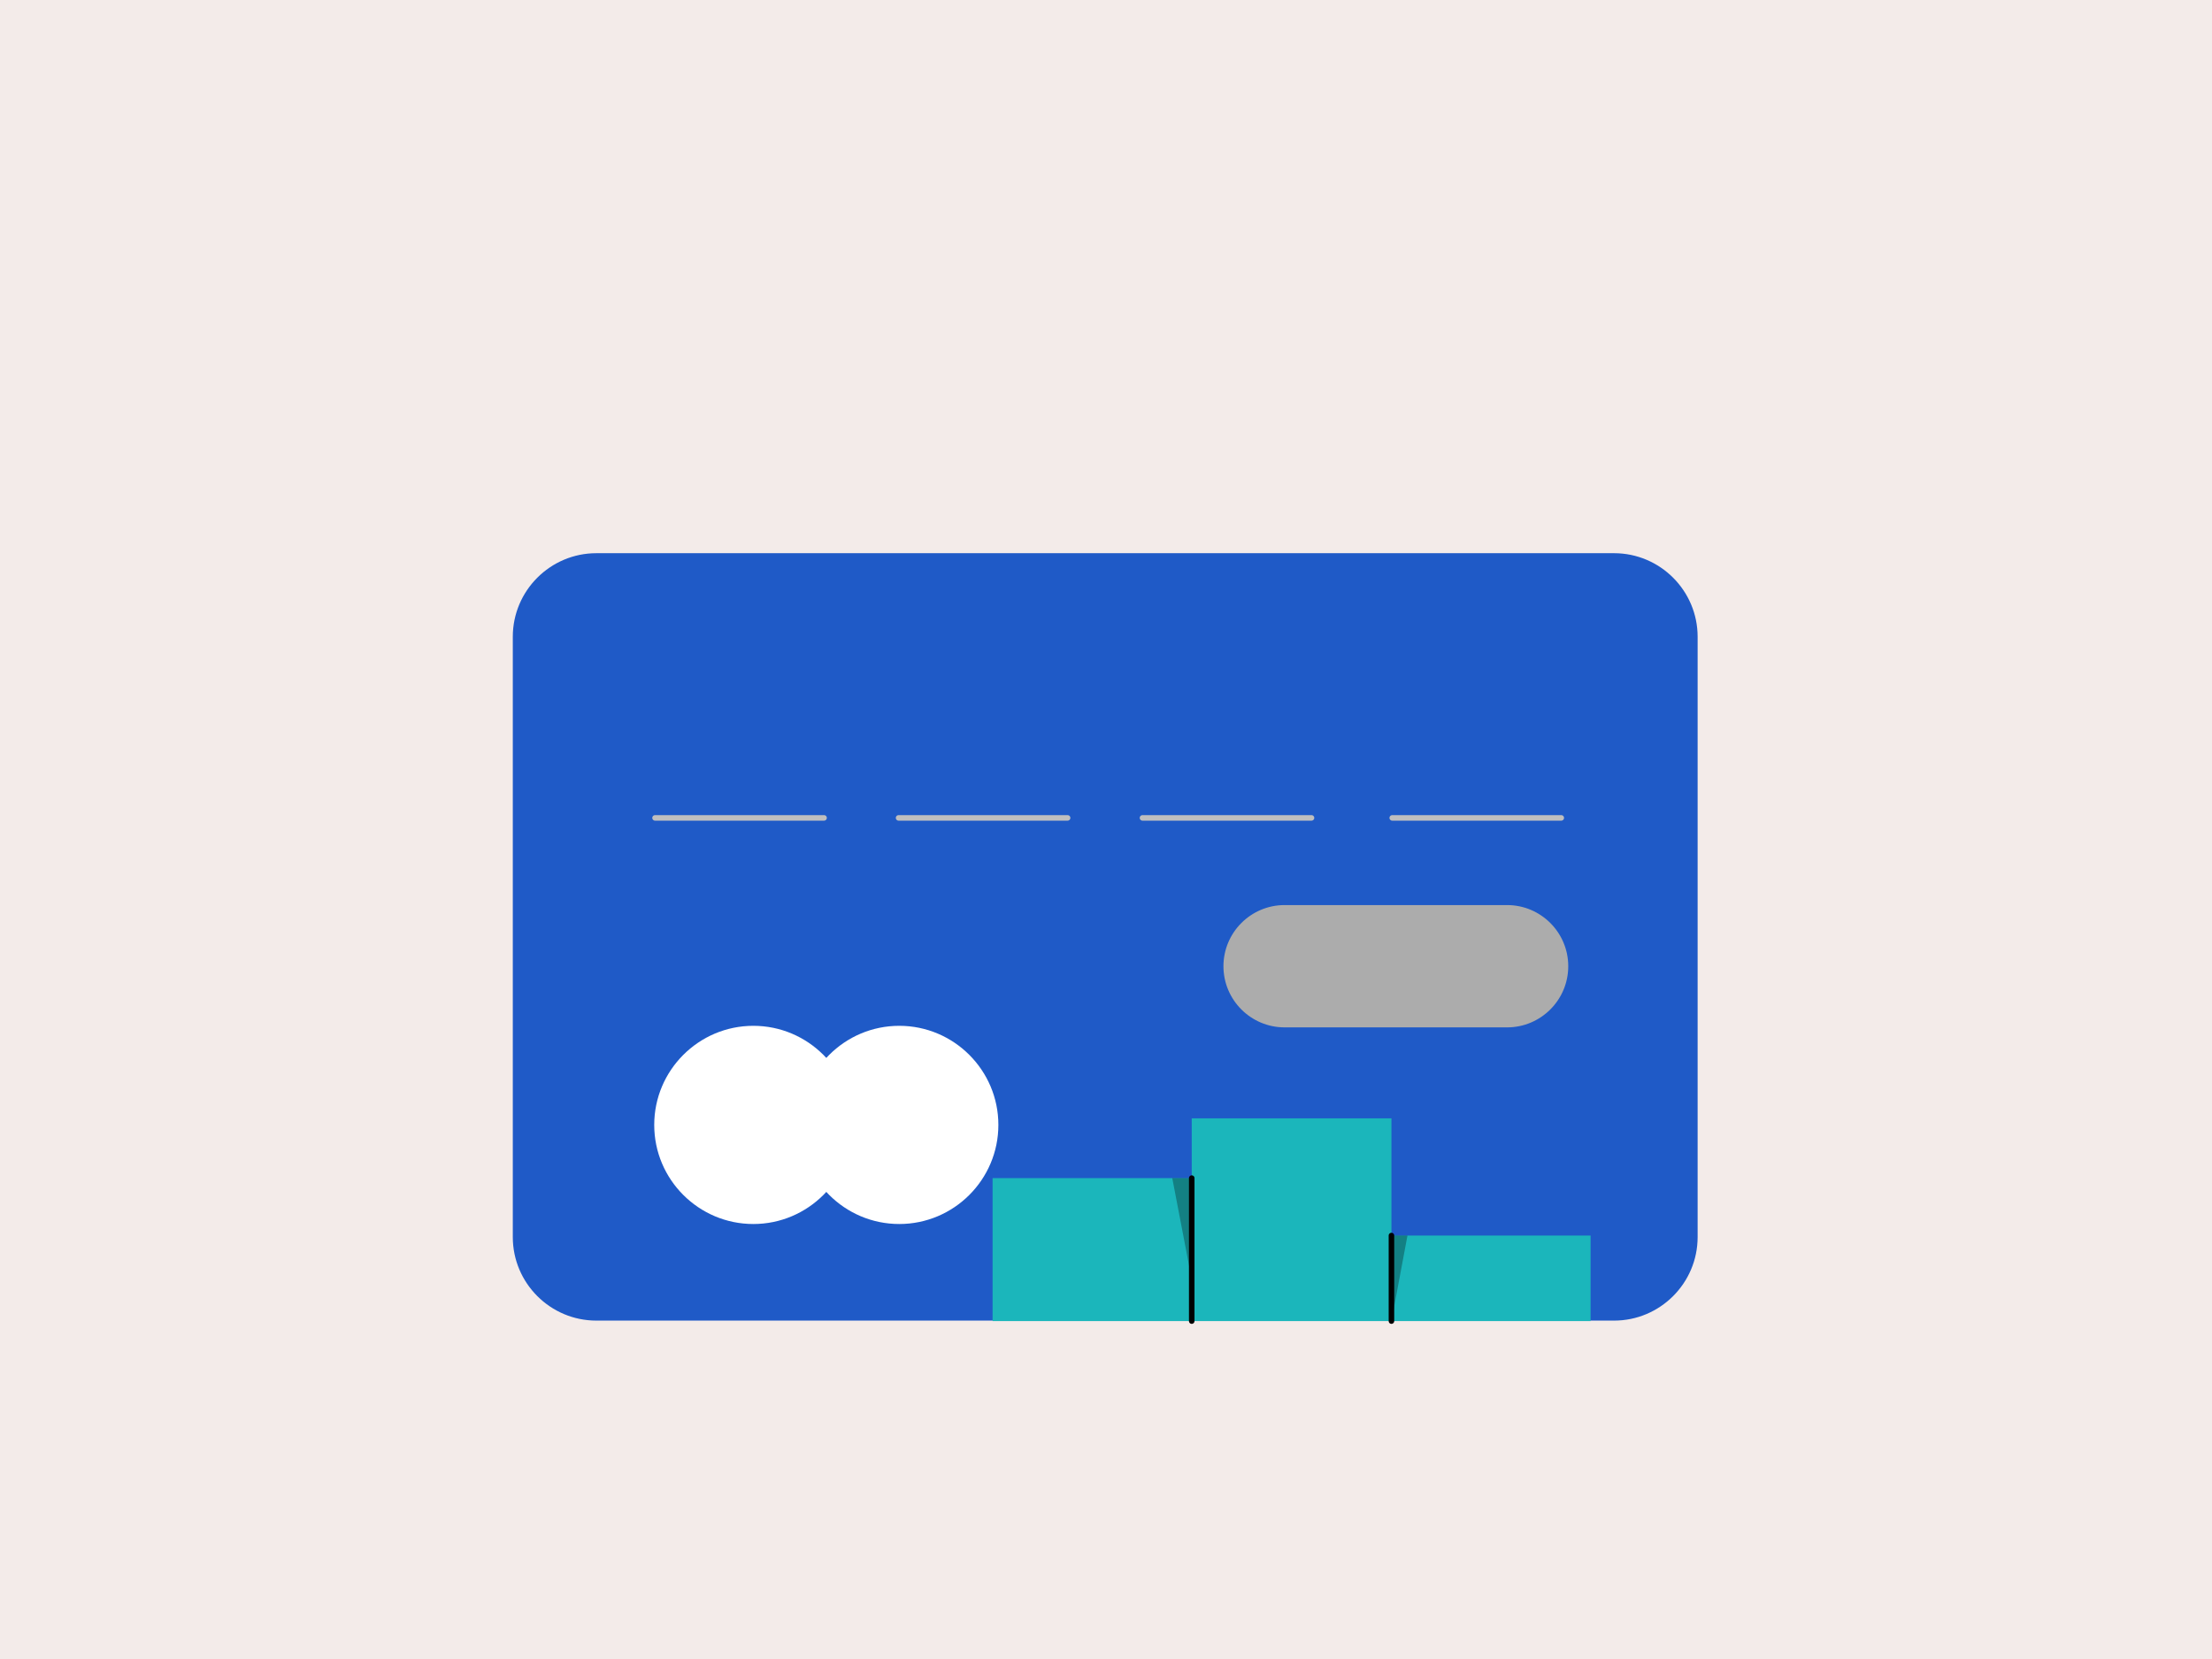 <svg xmlns="http://www.w3.org/2000/svg" height="1200" width="1600" version="1.1" xmlns:xlink="http://www.w3.org/1999/xlink" xmlns:svgjs="http://svgjs.com/svgjs"><rect fill="#f3ebe9" width="1600" height="1200"></rect><g><path d="M1167.48 955.23C1200.82 955.23 1227.94 928.11 1227.94 894.78V460.6C1227.94 427.26 1200.82 400.14 1167.48 400.14L431.38 400.14C398.04 400.14 370.92 427.26 370.92 460.6L370.92 894.78C370.92 928.11 398.04 955.23 431.38 955.23H1167.48V955.23Z" fill="#1f5ac7" opacity="1" stroke-width="4" stroke="none"></path><path d="M1090.13 743.13C1114.52 743.13 1134.36 723.29 1134.36 698.9 1134.36 674.51 1114.52 654.66 1090.13 654.66H929.18C904.79 654.66 884.95 674.51 884.95 698.9 884.95 723.29 904.79 743.13 929.18 743.13L1090.13 743.13Z" fill="#acacac" opacity="1" stroke-width="4" stroke="none"></path><path d="M650.46 885.36C689.99 885.36 722.15 853.21 722.15 813.68 722.15 774.15 689.99 742 650.46 742 610.94 742 578.77 774.15 578.77 813.68 578.77 853.21 610.94 885.36 650.46 885.36Z" fill="#ffffff" opacity="1" stroke-width="4" stroke="none"></path><path d="M544.91 885.36C584.44 885.36 616.6 853.21 616.6 813.68 616.6 774.15 584.44 742 544.91 742 505.39 742 473.22 774.15 473.22 813.68 473.22 853.21 505.39 885.36 544.91 885.36Z" fill="#ffffff" opacity="1" stroke-width="4" stroke="none"></path><path d="M1129.31 591.6H1007.04" stroke="#bfbfbf" stroke-width="4" stroke-linecap="round" stroke-linejoin="round" opacity="1" fill="none"></path><path d="M948.65 591.6H826.38" stroke="#bfbfbf" stroke-width="4" stroke-linecap="round" stroke-linejoin="round" opacity="1" fill="none"></path><path d="M596.07 591.6H473.8" stroke="#bfbfbf" stroke-width="4" stroke-linecap="round" stroke-linejoin="round" opacity="1" fill="none"></path><path d="M772.23 591.6H649.96" stroke="#bfbfbf" stroke-width="4" stroke-linecap="round" stroke-linejoin="round" opacity="1" fill="none"></path></g><g><path d="M1006.47 893.7V851.31 808.93H862.01V852.16H717.96V893.7 955.58H1150.53V893.7H1006.47Z" fill="#1bb6bb" opacity="1" stroke-width="4" stroke="none"></path><path d="M1006.47 893.7V955.58" stroke="#000000" stroke-width="4" stroke-linecap="round" stroke-linejoin="round" opacity="1" fill="none"></path><path d="M862.01 852.16V955.58" stroke="#000000" stroke-width="4" stroke-linecap="round" stroke-linejoin="round" opacity="1" fill="none"></path><path d="M1006.47 893.7V955.58L1018.06 893.7H1006.47Z" fill="#000000" opacity="0.3" stroke-width="4" stroke="none"></path><path d="M862.01 852.16V925.48L847.93 852.16H862.01Z" fill="#000000" opacity="0.3" stroke-width="4" stroke="none"></path></g></svg>